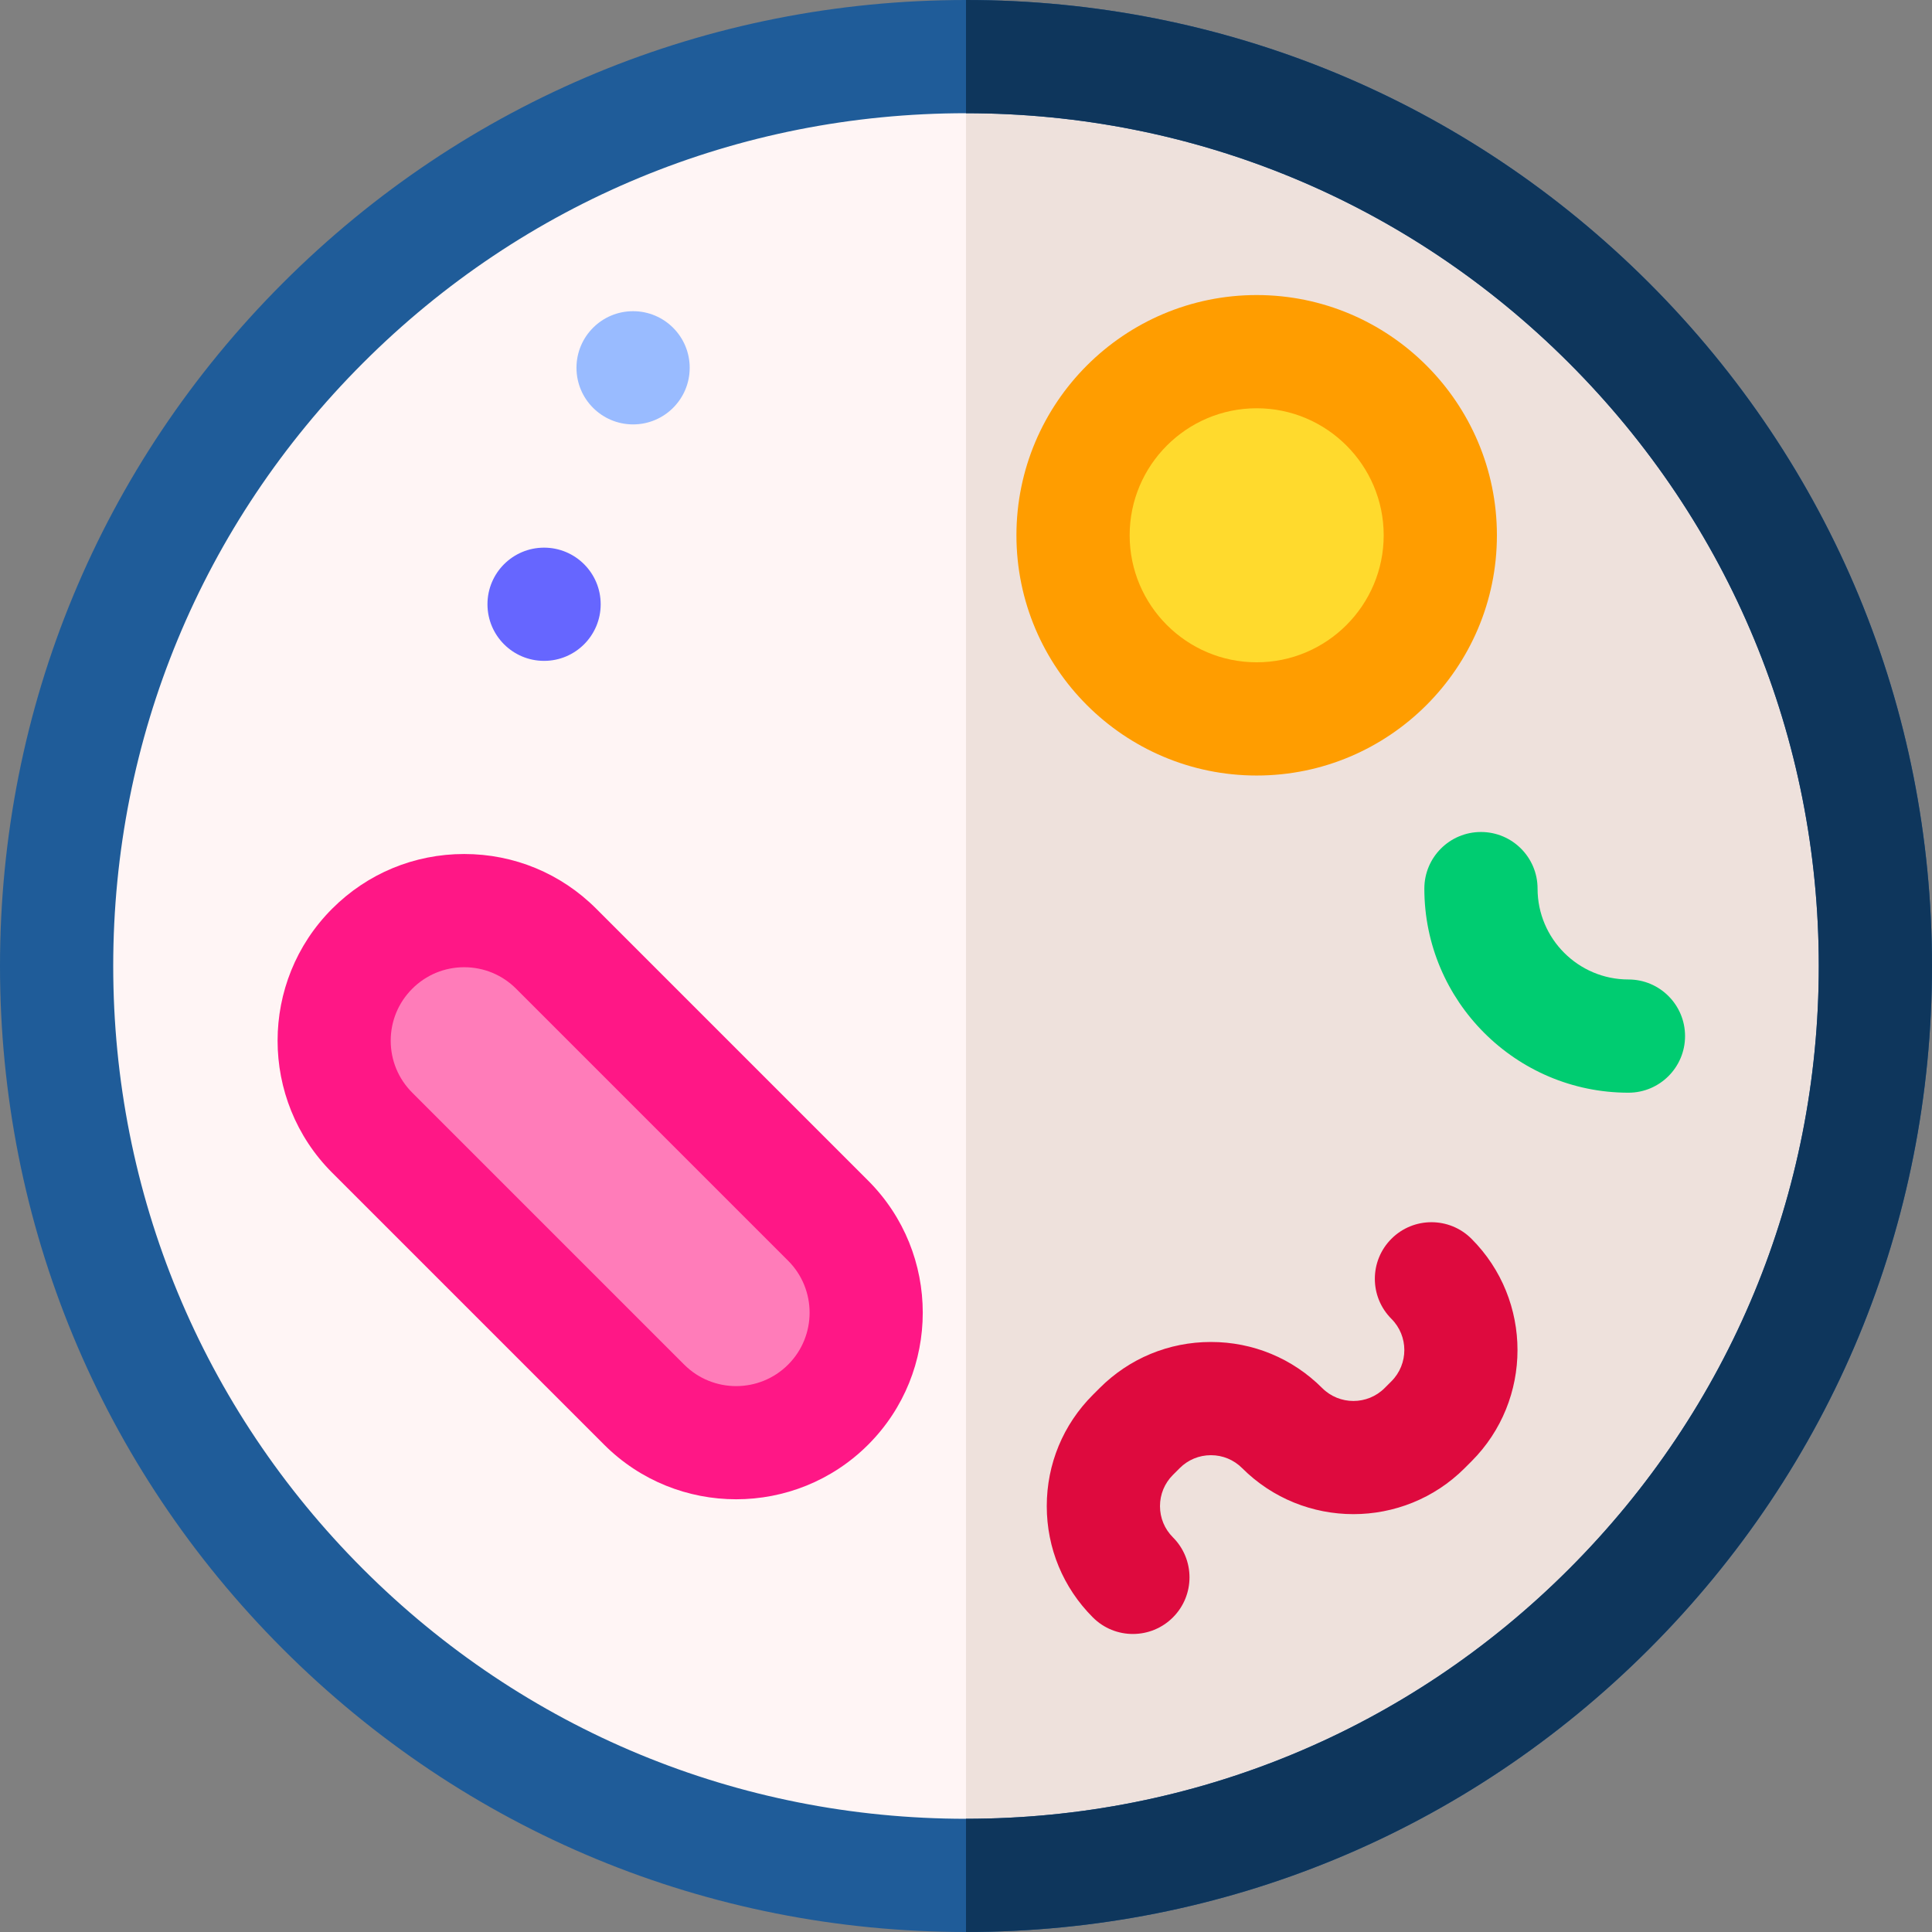 <svg id="Layer_1" enable-background="new 0 0 511.926 511.926" height="512" viewBox="0 0 511.926 511.926" width="512" xmlns="http://www.w3.org/2000/svg"><rect x="0" y="0" width="511.926" height="511.926" fill="#808080" stroke="none"/><g><circle cx="255.963" cy="255.963" fill="#fff5f5" r="240.963"/><path d="m496.926 255.963c0-133.08-107.883-240.963-240.963-240.963v481.926c133.08 0 240.963-107.883 240.963-240.963z" fill="#eee1dc"/><path d="m255.963 511.926c-68.37 0-132.648-26.625-180.993-74.97s-74.97-112.623-74.97-180.993 26.625-132.648 74.97-180.993c48.344-48.345 112.623-74.97 180.993-74.97s132.648 26.625 180.993 74.97 74.97 112.623 74.97 180.993-26.625 132.648-74.97 180.993-112.623 74.97-180.993 74.97zm0-481.926c-60.356 0-117.102 23.504-159.78 66.183s-66.183 99.423-66.183 159.78 23.504 117.101 66.183 159.78 99.424 66.183 159.78 66.183 117.102-23.504 159.78-66.183 66.183-99.423 66.183-159.78-23.504-117.101-66.183-159.78-99.424-66.183-159.78-66.183z" fill="#1f5c99"/><path d="m415.743 96.183c42.679 42.679 66.183 99.423 66.183 159.78s-23.504 117.101-66.183 159.78-99.424 66.183-159.78 66.183v30c68.37 0 132.648-26.625 180.993-74.97s74.97-112.623 74.97-180.993-26.625-132.648-74.97-180.993c-48.345-48.345-112.623-74.97-180.993-74.97v30c60.356 0 117.101 23.504 159.78 66.183z" fill="#0e365c"/><circle cx="167.751" cy="97.456" fill="#9bf" r="15"/><circle cx="144.165" cy="160.112" fill="#66f" r="15"/><g><circle cx="332.983" cy="141.836" fill="#ffda2d" r="48.656"/><g><path d="m332.983 205.493c-35.101 0-63.656-28.556-63.656-63.656s28.556-63.656 63.656-63.656 63.656 28.556 63.656 63.656-28.556 63.656-63.656 63.656zm0-97.313c-18.558 0-33.656 15.098-33.656 33.656s15.099 33.656 33.656 33.656 33.656-15.098 33.656-33.656-15.098-33.656-33.656-33.656z" fill="#ff9d00"/></g></g><g><path d="m431.492 289.535c-29.82 0-54.08-24.26-54.08-54.08 0-8.284 6.716-15 15-15s15 6.716 15 15c0 13.278 10.803 24.08 24.08 24.08 8.284 0 15 6.716 15 15s-6.715 15-15 15z" fill="#00cc71"/></g><path d="m174.687 372.194-72.061-72.061c-13.461-13.461-13.461-35.286 0-48.747 13.461-13.461 35.286-13.461 48.747 0l72.061 72.061c13.461 13.461 13.461 35.286 0 48.747-13.461 13.461-35.286 13.461-48.747 0z" fill="#ff7cb9"/><path d="m195.061 397.266c-12.668 0-25.336-4.822-34.98-14.465l-72.062-72.062c-19.288-19.288-19.288-50.672 0-69.96 9.344-9.344 21.767-14.49 34.98-14.49 13.215 0 25.638 5.146 34.98 14.49l72.062 72.062c19.288 19.288 19.288 50.672 0 69.96-9.645 9.643-22.312 14.465-34.98 14.465zm-13.768-35.679c7.592 7.592 19.943 7.592 27.535 0 7.591-7.591 7.591-19.942 0-27.534l-72.062-72.062c-3.678-3.677-8.566-5.703-13.767-5.703s-10.09 2.025-13.768 5.703-5.703 8.567-5.703 13.767c0 5.201 2.025 10.09 5.702 13.767z" fill="#ff1786"/><g><path d="m300.184 432.96c-3.839 0-7.678-1.464-10.606-4.393-7.876-7.876-12.214-18.347-12.214-29.485s4.338-21.609 12.214-29.485l1.798-1.798c7.875-7.876 18.347-12.213 29.485-12.213s21.609 4.337 29.484 12.213c4.561 4.561 11.982 4.562 16.545 0l1.798-1.797c4.561-4.561 4.561-11.983 0-16.544-5.858-5.858-5.858-15.355 0-21.213 5.858-5.857 15.356-5.857 21.213 0 16.258 16.258 16.258 42.712 0 58.97l-1.798 1.798c-16.258 16.258-42.713 16.257-58.971 0-2.21-2.21-5.147-3.427-8.271-3.427-3.125 0-6.063 1.217-8.272 3.426l-1.798 1.798c-2.21 2.21-3.427 5.147-3.427 8.272s1.217 6.062 3.427 8.271c5.857 5.858 5.858 15.355 0 21.213-2.93 2.929-6.769 4.394-10.607 4.394z" fill="#de0a3e"/></g></g></svg>